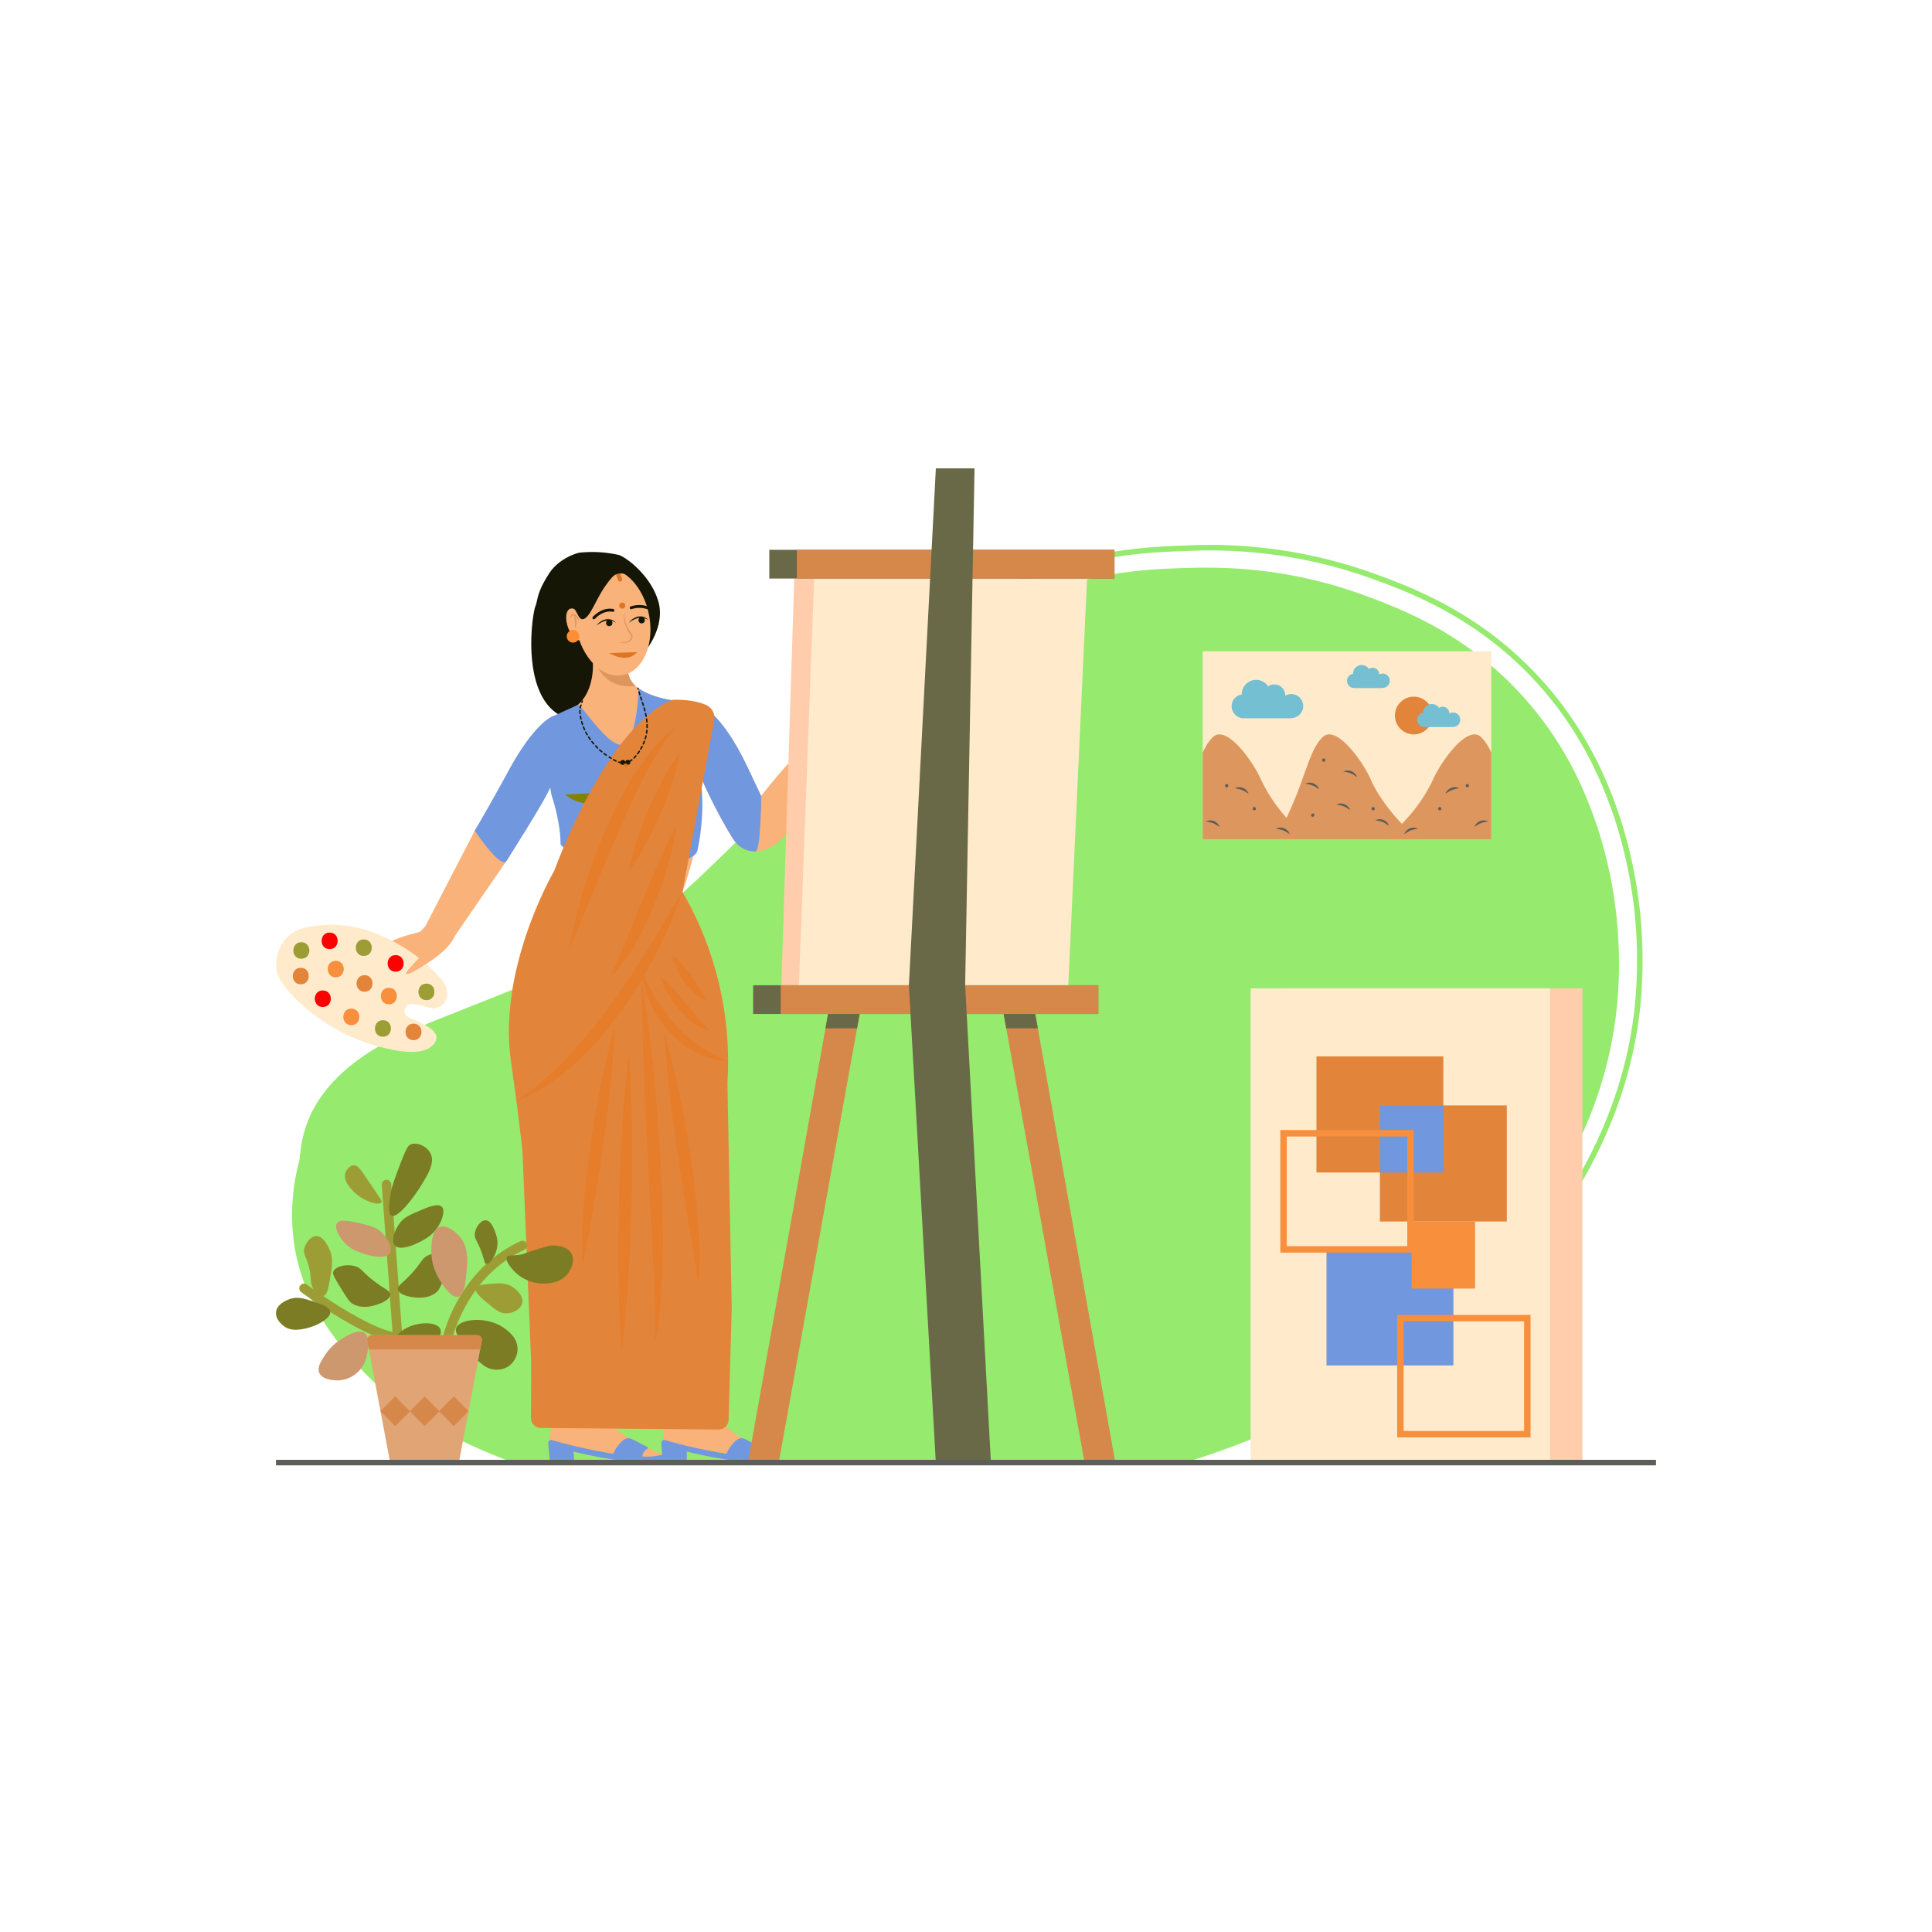<svg id="SvgjsSvg1110" width="360" height="360" xmlns="http://www.w3.org/2000/svg" version="1.1" xmlns:xlink="http://www.w3.org/1999/xlink" xmlns:svgjs="http://svgjs.com/svgjs"><defs id="SvgjsDefs1111"></defs><g id="SvgjsG1112" transform="matrix(1,0,0,1,0,0)"><svg xmlns="http://www.w3.org/2000/svg" data-name="Layer 1" viewBox="0 0 700 550" width="360" height="360"><defs><clipPath id="a"><rect width="104.567" height="68.076" x="435.765" y="160.983" fill="none"></rect></clipPath></defs><path fill="#96ea6e" d="M428.201,455.303c16.25-5.08,30.83-10.27,48.37-20.12,18.09-10.16,98.45-58.51,108.9-142.19a159.615,159.615,0,0,0-6.66-68.16c-3.23-9.47-9.93-28.49-26.84-47.3-20.7-23.04-44.32-31.97-58.17-37.02-29.14-10.63-53.58-10.07-65.22-9.69-12.56.41-34.73,1.33-59.93,12.34-16.44,7.18-26.66,15.37-41.72,27.61-23.86,19.41-27,27.49-68.74,67.57-11.46,11-20.88,19.67-35.26,28.21-9.97,5.92-18.03,9.23-32.9,15.27-36.55,14.85-46.957,17.857-58.917,26.217-23.26,16.27-21.753,34.013-22.753,37.833a75.127,75.127,0,0,0-1.77,29.97c3.05,20.07,13.86,33.19,20.57,41.13a113.098,113.098,0,0,0,32.9,26.44,210.247,210.247,0,0,0,26.96,11.89Z" class="colorefedef svgShape"></path><path fill="#96ea6e" d="M480.038,441.554l-.98-1.744C502.907,426.412,581.533,376.189,591.984,292.447a165.794,165.794,0,0,0-6.89-70.549c-2.969-8.703-9.92-29.086-27.747-48.923-21.837-24.297-46.786-33.397-60.189-38.286a173.673,173.673,0,0,0-67.561-10.039c-12.391.403-35.453,1.153-62.059,12.77l-.801-1.832c26.957-11.771,51.162-12.558,62.795-12.936a175.468,175.468,0,0,1,68.311,10.158c13.567,4.948,38.821,14.16,60.992,38.829,18.1,20.14,25.144,40.794,28.151,49.613a167.905,167.905,0,0,1,6.981,71.442C583.401,377.366,504.092,428.04,480.038,441.554Z" class="colorefedef svgShape"></path><path fill="#dd965e" d="M308.416 185.112a6.707 6.707 0 012.022-.387 7.09 7.09 0 011.026.024 4.463 4.463 0 011.023.2 10.034 10.034 0 01-2.025.288A8.577 8.577 0 01308.416 185.112zM316.826 187.499c1.662-.255 3.316-.417 4.967-.618 1.653-.19 3.29-.388 4.935-.72a11.556 11.556 0 01-2.392.802 21.304 21.304 0 01-2.485.427c-.834.092-1.671.16-2.51.173A21.245 21.245 0 01316.826 187.499zM317.484 189.891c1.833-.145 3.65-.24 5.454-.439.904-.085 1.798-.221 2.686-.386a9.422 9.422 0 002.582-.821 6.506 6.506 0 01-2.488 1.204 15.553 15.553 0 01-2.725.512 23.213 23.213 0 01-2.759.125A20.431 20.431 0 01317.484 189.891zM318.63 191.969l4.554-.397c.755-.068 1.504-.17 2.258-.26.752-.102 1.497-.238 2.257-.369a13.704 13.704 0 01-4.464 1.139 19.753 19.753 0 01-2.306.088A14.917 14.917 0 01318.63 191.969z" class="colordd765e svgShape"></path><path fill="#f9b27a" d="M297.436,190.431s1.643-3.42,9.382-6.602,14.168-4.862,9.369-1.433l-3.701,2.553s6.722.268,10.741.077a4.982,4.982,0,0,1,4.978,3.219c.663,1.887-.014,3.342-4.588,4.457a47.802,47.802,0,0,1-13.103,1.632,2.838,2.838,0,0,0-1.758.517l-1.409.988Z" class="colorf9977a svgShape"></path><path fill="#161607" d="M228.597,181.47a39.234,39.234,0,0,0-12.474-10.692c1.976-.288,3.577-.438,5.074-.811,9.942-2.48,20.43-16.146,17.377-26.909-2.661-9.381-11.485-16.074-14.4-16.994a43.86,43.86,0,0,0-14.187-.823c-1.178.164-7.5,2.17-10.902,7.356-4.729,7.21-4.153,9.715-5.083,12.016C192.245,148.959,185.173,202.004,228.597,181.47Z" class="color160b07 svgShape"></path><path fill="#f9b27a" d="M164.819,263.777s-.827,3.703-7.645,8.554-12.701,7.942-8.802,3.516l3.027-3.324s-6.609,1.26-10.48,2.355a4.982,4.982,0,0,1-5.577-2.009c-1.073-1.688-.743-3.258,3.461-5.38a47.802,47.802,0,0,1,12.394-4.555,2.838,2.838,0,0,0,1.595-.902l1.149-1.281Z" class="colorf9977a svgShape"></path><path fill="#dd965e" d="M155.84 271.442a6.709 6.709 0 01-1.882.835 7.096 7.096 0 01-1.005.209 4.46 4.46 0 01-1.042.037 10.029 10.029 0 011.908-.739A8.572 8.572 0 01155.84 271.442zM147.108 271.02c-1.561.625-3.136 1.156-4.698 1.726-1.567.559-3.117 1.122-4.645 1.818a11.561 11.561 0 012.148-1.323 21.298 21.298 0 012.323-.978c.792-.279 1.591-.534 2.406-.737A21.285 21.285 0 01147.108 271.02zM145.926 268.839c-1.753.556-3.501 1.06-5.214 1.662-.861.287-1.702.622-2.529.984a9.425 9.425 0 00-2.329 1.384 6.506 6.506 0 012.151-1.736 15.545 15.545 0 012.538-1.115 23.21 23.21 0 012.659-.746A20.464 20.464 0 01145.926 268.839zM144.339 267.075l-4.346 1.417c-.72.237-1.427.506-2.14.764-.709.269-1.404.571-2.115.871a13.704 13.704 0 014.091-2.12 19.753 19.753 0 012.227-.608A14.903 14.903 0 01144.339 267.075z" class="colordd765e svgShape"></path><path fill="#f9b27a" d="M183.344 237.168l-19.675 28.591-9.72-4.857 17.043-32.928a17.18 17.18 0 014.87-6.493 13.439 13.439 0 014.802-2.558C184.202 217.948 183.344 237.168 183.344 237.168zM214.8 165.236s.754 9.704-5.425 15.158l-10.051 5.923c-4.608 2.716 1.988 27.23 1.988 27.23s7.752 15.504-.554 27.133c.334-.078 24.199 8.06 24.199 8.06l22.311-.569s10.893-29.271 5.355-45.514L248.163 179.317s-20.642-1.011-20.642-11.723z" class="colorf9977a svgShape"></path><path fill="#7197de" d="M252.226,200.554l.666,2.949s5.928-20.507,2.702-21.71l-6.622-2.222a6.624,6.624,0,0,0-1.557-.321c-2.596-.246-10.952-1.288-15.967-4.823-.09-.065-.509,18.977-5.794,20.345-5.186,1.342-15.23-14.996-16.278-14.377l-8.434,3.846c-.003-.046-6.654,1.431-16.936,20.447-6.213,11.491-11.989,21.236-11.989,21.236s9.479,14.378,11.605,10.926c4.686-7.609,13.153-20.762,15.762-26.526a15.444,15.444,0,0,0,.743,3.708s2.948,8.96,2.965,16.662c.01,4.601,47.597,11.7,49.628,2.352s2.671-22.269-.098-30.39Z" class="color6c7fd8 svgShape"></path><path fill="#f9b27a" d="M251.993,180.259s7.948-.398,19.105,23.228l4.673,9.896s14.157-18.28,22.678-23.778l8.898,6.235-21.707,30.059a17.18,17.18,0,0,1-5.774,5.705c-5.379,3.15-11.092,2.541-14.529-3.04-5.377-8.731-11.942-22.116-12.714-25.907Z" class="colorf9977a svgShape"></path><path fill="#dd965e" d="M275.771,213.383c.063,1.117.049,2.233.015,3.349-.031,1.116-.117,2.229-.228,3.341a30.514,30.514,0,0,1-.521,3.316,16.508,16.508,0,0,1-.449,1.626,2.944,2.944,0,0,1-.877,1.425,3.138,3.138,0,0,0,.636-1.496c.13-.534.224-1.079.302-1.627q.231-1.643.4-3.299C275.289,217.812,275.482,215.599,275.771,213.383Z" class="colordd765e svgShape"></path><path fill="#7197de" d="M251.993,180.259s7.948-.398,19.105,23.228l4.673,9.896s-.057,20.078-2.062,20.118c-3.249.065-6.246-1.485-8.372-4.937-5.377-8.731-11.942-22.116-12.714-25.907Z" class="color6c7fd8 svgShape"></path><path fill="#f9b27a" d="M297.436 190.431s1.643-3.42 9.382-6.602 14.168-4.862 9.369-1.433l-3.701 2.553zM235.147 147.792c-2.054-10.643-9.615-18.133-16.888-16.73-5.614 1.083-9.412 7.149-9.91 14.754a2.071 2.071 0 00-1.738-.27c-1.582.57-1.945 3.587-.81 6.739.958 2.661 2.677 4.561 4.142 4.747 2.977 8.358 9.471 13.784 15.753 12.572C232.97 168.201 237.201 158.435 235.147 147.792zM215.819 432.084s-.971 9.707 23.476 19.482a1.279 1.279 0 01.836 1.142c.005 1.28-1.997 3.04-16.196-.485a90.349 90.349 0 00-20.931-2.651h0a3.701 3.701 0 01-3.72-4.334l1.893-13.154z" class="colorf9977a svgShape"></path><path fill="#7197de" d="M198.674,447.485a1.042,1.042,0,0,1,1.281-.708,187.085,187.085,0,0,0,22.244,4.946,13.244,13.244,0,0,1,3.707-4.991,2.796,2.796,0,0,1,3.006-.322l5.558,2.787a.457.457,0,0,1-.031.83,3.354,3.354,0,0,0-1.726,2.679,23.36,23.36,0,0,0,6.615-.497,1.041,1.041,0,0,1,1.32.624,1.021,1.021,0,0,1-.63,1.31,21.028,21.028,0,0,1-6.292.643c-4.907,0-13.088-.748-25.899-3.839l.189,3.349H199.24S198.555,447.904,198.674,447.485Z" class="color6c7fd8 svgShape"></path><path fill="#f9b27a" d="M256.836,432.084s-.971,9.707,23.476,19.482a1.279,1.279,0,0,1,.836,1.142c.005,1.28-1.997,3.04-16.196-.485a90.349,90.349,0,0,0-20.931-2.651h0a3.701,3.701,0,0,1-3.72-4.334l1.893-13.154Z" class="colorf9977a svgShape"></path><path fill="#7197de" d="M239.691,447.485a1.042,1.042,0,0,1,1.281-.708,187.086,187.086,0,0,0,22.244,4.946,13.244,13.244,0,0,1,3.707-4.991,2.796,2.796,0,0,1,3.006-.322l5.558,2.787a.457.457,0,0,1-.031.83,3.354,3.354,0,0,0-1.726,2.679,23.36,23.36,0,0,0,6.615-.497,1.041,1.041,0,0,1,1.32.624,1.021,1.021,0,0,1-.63,1.31,21.028,21.028,0,0,1-6.292.643c-4.907,0-13.088-.748-25.899-3.839v3.583h-8.776S239.571,447.904,239.691,447.485Z" class="color6c7fd8 svgShape"></path><path fill="#f9b27a" d="M227.521,245.947s-9.188,34.751.041,70.668L243.623,432.4l13.6,1.209,1.226-34.441,5.109-81.908A122.545,122.545,0,0,0,245.948,245.947l0,0Z" class="colorf9977a svgShape"></path><path fill="#f9b27a" d="M200.758,240.68s-23.441,40.018-14.212,75.935L200.64,410.566c.483,3.22,1.792,22.666,1.792,22.666l13.768.513,1.23-34.577,7.506-120.331,2.584-32.891-26.763-5.267" class="colorf9977a svgShape"></path><path fill="#e2853b" d="M245.948,245.947v-0H227.521l-26.763-5.267s-20.298,34.653-15.681,68.408c1.504,10.993,3.034,21.982,4.228,33.013l3.147,76.427-.061,20.242a3.589,3.589,0,0,0,3.557,3.6l64.414.573a3.589,3.589,0,0,0,3.619-3.488l1.132-40.286-1.556-81.908A122.545,122.545,0,0,0,245.948,245.947Z" class="colorffba55 svgShape"></path><path fill="#161607" d="M215.05 149.366a.512.512 0 01-.264-.834c.13-.15 3.23-3.657 7.378-2.884a.513.513 0 11-.188 1.008c-3.578-.666-6.389 2.516-6.417 2.549A.513.513 0 01215.05 149.366zM228.549 145.714a.513.513 0 01-.054-.979 9.913 9.913 0 016.198-.035.513.513 0 01-.351.963 8.939 8.939 0 00-5.494.034A.513.513 0 01228.549 145.714zM216.11 151.619a5.698 5.698 0 011.446-1.377 5.461 5.461 0 011.865-.814 3.933 3.933 0 012.051.102 3.976 3.976 0 011.682 1.092 6.181 6.181 0 00-1.784-.705 4.427 4.427 0 00-1.843.012 7.134 7.134 0 00-1.766.655A12.525 12.525 0 00216.11 151.619z" class="color160b07 svgShape"></path><circle cx="220.739" cy="150.727" r="1.15" fill="#161607" class="color160b07 svgShape"></circle><path fill="#161607" d="M227.852,150.612a5.697,5.697,0,0,1,1.446-1.377,5.465,5.465,0,0,1,1.865-.814,3.901,3.901,0,0,1,3.732,1.195,6.189,6.189,0,0,0-1.784-.706,4.431,4.431,0,0,0-1.843.013,7.134,7.134,0,0,0-1.766.655A12.505,12.505,0,0,0,227.852,150.612Z" class="color160b07 svgShape"></path><circle cx="232.482" cy="149.72" r="1.15" fill="#161607" class="color160b07 svgShape"></circle><circle cx="207.62" cy="155.551" r="2.282" fill="#ff8d33" class="colorffcb33 svgShape"></circle><circle cx="225.463" cy="144.423" r="1.105" fill="#dd7522" class="colordd2f22 svgShape"></circle><path fill="#dd965e" d="M230.285,173.531a8.103,8.103,0,0,1-2.63-4.559c-2.11.885-6.333,1.812-10.94-1.957C216.716,167.015,220.235,174.887,230.285,173.531Z" class="colordd765e svgShape"></path><path fill="#dd7522" d="M220.771,161.611s6.362,4.075,10.04-.332" class="colordd2f22 svgShape"></path><path fill="#373715" d="M231.126,210.146a16.932,16.932,0,0,0,2.583,1.13,16.396,16.396,0,0,0,2.7.739,12.049,12.049,0,0,0,5.497-.146,10.356,10.356,0,0,0,4.745-2.721l.521-.465.444-.54.889-1.086c.547-.759,1.003-1.584,1.534-2.37-.428.838-.843,1.695-1.327,2.512l-.847,1.151-.428.575-.51.505a10.407,10.407,0,0,1-4.889,2.935,11.957,11.957,0,0,1-5.709.035A15.587,15.587,0,0,1,231.126,210.146Z" class="color153037 svgShape"></path><path fill="#dd7522" d="M224.642,135.7a.77.77,0,0,1-.728-.519l-.714-2.071a.77.77,0,0,1,1.455-.502l.714,2.071a.769.769,0,0,1-.728,1.021Z" class="colordd2f22 svgShape"></path><path fill="#161607" d="M223.928,132.859c-1.6.367-2.495,1.581-4.286,4.011-3.459,4.693-5.546,11.175-7.919,12.303a1.457,1.457,0,0,1-.865.167c-.922-.144-1.282-1.344-2.292-3.038-.763-1.28-1.098-1.502-1.543-2.219a10.282,10.282,0,0,1-.369-9.28,10.894,10.894,0,0,1,6.044-5.225c5.402-2.249,10.581-.184,11.894.34,7.89,3.146,11.192,11.023,10.91,11.25C235.169,141.436,229.261,131.637,223.928,132.859Z" class="color160b07 svgShape"></path><path fill="#828206" d="M204.831,212.87c6.079,5.66,17.406,3.199,19.618-.984" class="color065082 svgShape"></path><path fill="#e2853b" d="M200.758,240.68s18.544-52.131,42.864-62.122c0,0,7.179-.425,12.251,1.888a5.099,5.099,0,0,1,2.897,5.567l-11.503,62.158S220.529,268.774,200.758,240.68Z" class="colorffba55 svgShape"></path><path fill="#dd965e" d="M226.415 146.845a6.875 6.875 0 00.313 3.717 15.305 15.305 0 001.594 3.41l.543.788a1.493 1.493 0 01.295 1.059 2.444 2.444 0 01-1.198 1.659 4.41 4.41 0 01-3.821.117 4.733 4.733 0 003.602-.445 2.194 2.194 0 00.954-1.381c.089-.509-.453-.955-.8-1.515a13.954 13.954 0 01-1.541-3.57A6.034 6.034 0 01226.415 146.845zM206.389 149.218a2.587 2.587 0 01.545-1.289 1.195 1.195 0 01.665-.432 1.074 1.074 0 01.816.151 2.649 2.649 0 01.928 1.11 5.145 5.145 0 01.452 1.301c-.293-.36-.514-.748-.786-1.092a3.439 3.439 0 00-.852-.876.732.732 0 00-.943.115A5.007 5.007 0 00206.389 149.218z" class="colordd765e svgShape"></path><path fill="#dd965e" d="M208.234,152.716a5.418,5.418,0,0,0,.154-1.244,10.878,10.878,0,0,0-.06-1.23c-.07-.823-.232-1.636-.335-2.505.123.182.215.378.324.569l.242.606a5.6,5.6,0,0,1,.279,1.282,4.396,4.396,0,0,1-.06,1.322A2.537,2.537,0,0,1,208.234,152.716Z" class="colordd765e svgShape"></path><circle cx="225.655" cy="201.251" r=".907" fill="#161607" class="color160b07 svgShape"></circle><circle cx="227.476" cy="201.189" r=".907" fill="#161607" class="color160b07 svgShape"></circle><circle cx="226.624" cy="202.159" r=".692" fill="#dd7522" class="colordd2f22 svgShape"></circle><path fill="#161607" d="M210.835 179.752a.267.267 0 01-.068-.009.257.257 0 01-.179-.315c.042-.152.081-.312.118-.486a.256.256 0 11.502.106c-.039.184-.081.354-.125.515A.256.256 0 01210.835 179.752zM226.146 201.707a.256.256 0 01-.009-.513 3.53 3.53 0 00.938-.159.256.256 0 11.155.489 4.038 4.038 0 01-1.074.183zm-1.018-.08a.292.292 0 01-.046-.004 6.963 6.963 0 01-1.026-.275.257.257 0 01.168-.485 6.41 6.41 0 00.95.255.256.256 0 01-.046.509zm2.956-.509a.256.256 0 01-.126-.48 6.941 6.941 0 00.821-.545.256.256 0 01.312.407 7.356 7.356 0 01-.883.585A.252.252 0 01228.085 201.118zm-4.891-.146a.254.254 0 01-.108-.024c-.292-.137-.595-.292-.926-.476a.256.256 0 11.248-.449c.321.178.614.328.895.46a.256.256 0 01-.109.489zm-1.795-.983a.254.254 0 01-.133-.038c-.281-.171-.556-.343-.823-.51l.086-.249.142-.213-.14.214.149-.209c.3.188.573.358.853.529a.256.256 0 01-.134.475zm8.311-.107a.256.256 0 01-.178-.441c.23-.223.46-.468.684-.728a.256.256 0 11.389.333c-.234.273-.475.53-.716.763A.256.256 0 01229.71 199.883zm-10.036-1a.254.254 0 01-.147-.047c-.252-.177-.533-.381-.836-.611a.256.256 0 11.311-.408c.296.227.571.426.819.599a.256.256 0 01-.147.466zm11.372-.548a.252.252 0 01-.152-.05.256.256 0 01-.054-.358q.291-.395.572-.83a.256.256 0 01.431.278q-.29.448-.59.856A.256.256 0 01231.046 198.335zm-13-.696a.256.256 0 01-.163-.059q-.379-.315-.782-.678a.256.256 0 11.343-.381c.262.237.519.458.766.664a.256.256 0 01-.164.454zm14.113-1.021a.256.256 0 01-.222-.384q.233-.406.458-.838l.025-.048a.256.256 0 11.459.229l-.03.057q-.229.439-.468.855A.256.256 0 01232.159 196.618zm-15.633-.352a.257.257 0 01-.179-.073q-.359-.352-.724-.74a.256.256 0 01.374-.35q.356.379.709.724a.256.256 0 01-.179.44zm16.565-1.469a.256.256 0 01-.234-.36q.208-.469.38-.933a.256.256 0 11.481.178q-.178.479-.392.962A.256.256 0 01233.091 194.797zm-17.966-.025a.256.256 0 01-.195-.089q-.33-.385-.657-.799a.256.256 0 01.403-.317q.32.406.644.782a.257.257 0 01-.195.424zM213.86 193.163a.255.255 0 01-.209-.107q-.297-.414-.584-.856a.256.256 0 11.43-.278q.279.431.57.836a.256.256 0 01-.208.406zm19.942-.284a.265.265 0 01-.073-.011.256.256 0 01-.172-.319q.146-.49.256-.974a.256.256 0 01.5.114c-.076.335-.165.674-.264 1.006A.256.256 0 01233.801 192.879zm-21.054-1.433a.256.256 0 01-.222-.127q-.257-.442-.499-.908a.256.256 0 11.455-.235q.235.454.487.885a.256.256 0 01-.093.35A.251.251 0 01212.747 191.445zm21.508-.562a.28.28 0 01-.041-.003.257.257 0 01-.213-.293q.08-.502.125-.999a.261.261 0 01.279-.232.257.257 0 01.232.279c-.032.344-.075.691-.129 1.032A.256.256 0 01234.255 190.883zm-22.45-1.256a.256.256 0 01-.233-.15q-.213-.466-.406-.953a.256.256 0 01.477-.189q.188.475.396.929a.256.256 0 01-.233.363zm22.638-.782h-.008a.257.257 0 01-.249-.263q.007-.239.007-.475c0-.179-.003-.357-.009-.534a.257.257 0 01.249-.264.277.277 0 01.264.248q.008.274.009.55c0 .162-.002.325-.007.489A.257.257 0 01234.444 188.846zm-23.392-1.121a.256.256 0 01-.243-.174q-.164-.484-.306-.99a.256.256 0 11.494-.138q.138.492.298.964a.256.256 0 01-.161.325A.261.261 0 01211.052 187.726zm23.329-.925a.256.256 0 01-.255-.234q-.044-.505-.113-1.004a.256.256 0 01.508-.07q.071.512.116 1.03a.256.256 0 01-.233.277zm-23.882-1.044a.256.256 0 01-.25-.2q-.113-.499-.202-1.016a.256.256 0 11.505-.087q.087.504.197.99a.256.256 0 01-.194.306A.244.244 0 01210.499 185.757zm23.605-.984a.256.256 0 01-.252-.21q-.092-.5-.203-.993a.256.256 0 11.5-.112q.113.502.207 1.013a.256.256 0 01-.206.298A.298.298 0 01234.104 184.773zm-23.95-1.033a.256.256 0 01-.255-.23 8.611 8.611 0 01-.051-.905l.002-.149a.267.267 0 01.262-.251.256.256 0 01.251.262l-.002.139a8.146 8.146 0 00.048.85.256.256 0 01-.228.281zm23.503-.966a.256.256 0 01-.248-.192q-.128-.495-.269-.982a.256.256 0 01.493-.142q.142.493.272.994a.257.257 0 01-.184.313A.261.261 0 01233.657 182.774zm-23.433-1.07a.262.262 0 01-.055-.006.256.256 0 01-.195-.305 8.434 8.434 0 01.303-1.008.256.256 0 01.484.169 8.047 8.047 0 00-.287.949A.256.256 0 01210.224 181.704zm22.869-.898a.256.256 0 01-.245-.181q-.152-.49-.309-.972a.257.257 0 01.488-.159q.158.485.311.98a.256.256 0 01-.169.32A.25.25 0 01233.093 180.806zm-.63-1.949a.257.257 0 01-.243-.176l-.322-.972a.256.256 0 01.487-.161l.322.972a.256.256 0 01-.163.324A.251.251 0 01232.463 178.857zm-.639-1.945a.257.257 0 01-.244-.179q-.158-.497-.302-.983a.256.256 0 01.492-.145q.142.481.299.973a.256.256 0 01-.166.322A.263.263 0 01231.824 176.912zM231.31 174.93a.264.264 0 01-.062.01.257.257 0 01-.251-.195c-.041-.169-.082-.333-.123-.502a.244.244 0 01.046-.205c.169.133.349.262.528.39.015.067.031.128.046.195A.25.25 0 01231.31 174.93z" class="color160b07 svgShape"></path><path fill="#e67d2a" d="M247.268 248.171c-1.329 3.894-2.853 7.718-4.369 11.555-1.676 3.757-3.442 7.484-5.258 11.19-.976 1.817-1.96 3.632-2.984 5.425-1.038 1.784-1.969 3.633-3.105 5.364-2.235 3.48-4.429 6.989-6.915 10.312-2.412 3.37-5.087 6.552-7.754 9.73l-4.278 4.536c-1.408 1.525-3.001 2.886-4.515 4.304-.749.718-1.554 1.381-2.36 2.041-.803.663-1.599 1.332-2.416 1.974-.805.655-1.685 1.229-2.521 1.845-.857.592-1.664 1.241-2.565 1.774l-2.658 1.633c-.912.504-1.825 1.004-2.746 1.478a31.095 31.095 0 01-5.775 2.284 46.232 46.232 0 005.108-3.371l2.406-1.862 2.313-1.971c.788-.626 1.507-1.35 2.259-2.021.735-.694 1.506-1.339 2.208-2.07 1.395-1.469 2.909-2.792 4.247-4.309a179.172 179.172 0 0015.338-18.71c4.87-6.456 9.165-13.337 13.606-20.153 2.056-3.507 4.234-6.956 6.365-10.444C242.962 255.178 245.018 251.639 247.268 248.171zM222.738 297.005c-.193 7.355-.841 14.632-1.58 21.892q-1.148 10.885-2.698 21.699c-1.008 7.213-2.165 14.404-3.386 21.586q-.927 5.385-1.924 10.764c-.687 3.588-1.36 7.167-2.003 10.786a92.226 92.226 0 01-.251-11.021c.092-3.668.306-7.324.576-10.973.554-7.298 1.401-14.557 2.419-21.79q1.552-10.845 3.691-21.595C219.031 311.191 220.66 304.059 222.738 297.005zM225.246 414.638c-.739-8.995-1.02-17.978-1.162-26.959q-.185-13.47.147-26.928.317-13.458 1.138-26.904c.571-8.963 1.284-17.923 2.459-26.872.745 8.995 1.027 17.979 1.168 26.959q.184 13.47-.153 26.927-.327 13.458-1.144 26.904C227.126 396.729 226.415 405.689 225.246 414.638zM240.677 298.876c2.202 7.356 3.967 14.792 5.524 22.266.792 3.734 1.493 7.486 2.163 11.243q.506 2.817.966 5.642l.877 5.657c1.123 7.55 2.03 15.138 2.62 22.767.157 1.905.275 3.817.371 5.73.112 1.91.164 3.83.211 5.745.019.958.007 1.922.012 2.88.005.959-.001 1.92-.044 2.882a35.862 35.862 0 01-.518 5.749c-.048-.957-.189-1.901-.322-2.845-.144-.945-.268-1.885-.437-2.825-.303-1.879-.612-3.758-.947-5.631l-1.928-11.247c-.626-3.749-1.256-7.501-1.842-11.257l-.89-5.635-.85-5.641q-.827-5.646-1.593-11.303-.755-5.659-1.418-11.337C241.782 314.142 240.996 306.552 240.677 298.876zM206.078 269.416a169.857 169.857 0 015.391-22.196 212.239 212.239 0 017.895-21.451 149.761 149.761 0 0110.565-20.365 88.216 88.216 0 016.757-9.342 43.777 43.777 0 018.369-7.888 69.818 69.818 0 00-6.532 9.214c-1.942 3.203-3.733 6.487-5.443 9.816-3.406 6.666-6.492 13.503-9.482 20.397-2.983 6.897-5.861 13.855-8.726 20.84C211.996 255.424 209.139 262.426 206.078 269.416zM246.348 197.639a78.792 78.792 0 01-2.969 11.475q-1.849 5.581-4.172 10.957-2.31 5.382-5.082 10.566a77.887 77.887 0 01-6.296 10.043 77.874 77.874 0 012.964-11.477q1.849-5.581 4.178-10.955 2.319-5.379 5.088-10.563A78.762 78.762 0 01246.348 197.639zM221.049 279.137c2.103-4.627 3.985-9.189 5.878-13.775l5.646-13.754c1.903-4.581 3.842-9.158 5.87-13.717 2.048-4.553 4.155-9.091 6.613-13.547a95.636 95.636 0 01-3.206 14.796 135.234 135.234 0 01-5.015 14.234 111.15 111.15 0 01-6.668 13.593c-.627 1.098-1.28 2.185-1.991 3.241-.708 1.058-1.37 2.131-2.151 3.145-.775 1.014-1.532 2.033-2.353 3.005Q222.394 277.792 221.049 279.137zM232.526 280.505c1.895 10.896 3.212 21.853 4.345 32.826q1.655 16.463 2.517 32.995c.565 11.019.862 22.061.718 33.114q-.112 8.29-.691 16.581c-.121 1.381-.216 2.76-.368 4.139-.147 1.379-.258 2.757-.469 4.131a70.472 70.472 0 01-1.491 8.174c.319-5.519.238-11.001.063-16.496-.137-5.491-.423-10.979-.672-16.467l-1.697-32.939c-.564-10.985-1.091-21.976-1.517-32.981C232.866 302.575 232.506 291.562 232.526 280.505z" class="colore6952a svgShape"></path><path fill="#e67d2a" d="M232.404,276.288a89.326,89.326,0,0,0,5.416,10.623,62.275,62.275,0,0,0,6.924,9.333c1.243,1.48,2.697,2.739,4.078,4.088l2.247,1.819a21.881,21.881,0,0,0,2.337,1.72c3.147,2.323,6.723,3.929,10.384,5.761a30.93,30.93,0,0,1-11.768-3.453l-1.398-.703c-.464-.24-.873-.564-1.313-.844-.866-.579-1.732-1.167-2.577-1.781l-2.365-2.056a27.555,27.555,0,0,1-2.185-2.239,38.933,38.933,0,0,1-6.745-10.408A34.252,34.252,0,0,1,232.404,276.288Z" class="colore6952a svgShape"></path><path fill="#e67d2a" d="M239.008 278.53a49.194 49.194 0 014.99 4.739c1.537 1.648 2.999 3.331 4.413 5.043 1.43 1.695 2.807 3.412 4.195 5.122q.535.616 1.055 1.263c.35.426.724.81 1.082 1.239.343.457.76.769 1.142 1.201a3.878 3.878 0 00.626.552l.675.57a7.494 7.494 0 01-1.773-.291 12.658 12.658 0 01-1.68-.673c-.519-.282-1.067-.557-1.558-.886q-.731-.494-1.45-1.021a33.694 33.694 0 01-4.964-4.871 42.628 42.628 0 01-3.937-5.641A29.073 29.073 0 01239.008 278.53zM243.623 271.023a25.555 25.555 0 013.861 3.603 47.881 47.881 0 013.156 3.98c.974 1.372 1.878 2.783 2.736 4.232.859 1.461 1.636 2.947 2.442 4.603a13.125 13.125 0 01-4.544-2.89 24.522 24.522 0 01-3.445-3.949 28.068 28.068 0 01-2.609-4.5A19.043 19.043 0 01243.623 271.023z" class="colore6952a svgShape"></path><path fill="#ffebcb" d="M157.146,290.399a5.722,5.722,0,0,0,4.046-2.367c1.46-2.175,1.004-5.591-1.296-8.271a61.346,61.346,0,0,0-25.445-17.197,42.073,42.073,0,0,0-18.012-2.35c-4.498.437-9.369,1.023-12.734,4.737a14.51,14.51,0,0,0-3.689,9.956c.129,2.624,1.133,6.113,7.409,12.273a67.35,67.35,0,0,0,23.433,14.95c2.542.924,20.135,7.32,25.798,1.7a4.209,4.209,0,0,0,1.5-3.04c-.202-2.678-4.754-4.81-6.861-5.797-2.612-1.223-4.143-1.437-4.591-2.804a2.881,2.881,0,0,1,.895-2.935c.372-.308,1.075-.663,3.654-.247C153.153,289.319,156.275,290.487,157.146,290.399Z" class="colorffe3cb svgShape"></path><path fill="#9d9d36" d="M109.182,272.382c3.861,0,3.867-6,0-6-3.861,0-3.867,6,0,6Z" class="color8b9d36 svgShape"></path><path fill="#e2853b" d="M108.973,281.64c3.861,0,3.867-6,0-6-3.861,0-3.867,6,0,6Z" class="colorffba55 svgShape"></path><path fill="#ff0000" d="M116.959,289.854c3.861,0,3.867-6,0-6-3.861,0-3.867,6,0,6Z" class="color065ea5 svgShape"></path><path fill="#f78f3c" d="M127.293,296.44c3.861,0,3.867-6,0-6-3.861,0-3.867,6,0,6Z" class="colorf73c4f svgShape"></path><path fill="#9d9d36" d="M138.752,300.641c3.861,0,3.867-6,0-6-3.861,0-3.867,6,0,6Z" class="color8b9d36 svgShape"></path><path fill="#f78f3c" d="M121.649 279.105c3.861 0 3.867-6 0-6-3.861 0-3.867 6 0 6zM140.89 288.894c3.861 0 3.867-6 0-6-3.861 0-3.867 6 0 6z" class="colorf73c4f svgShape"></path><path fill="#e2853b" d="M149.82 301.876c3.861 0 3.867-6 0-6-3.861 0-3.867 6 0 6zM132.078 284.319c3.861 0 3.867-6 0-6-3.861 0-3.867 6 0 6z" class="colorffba55 svgShape"></path><path fill="#ff0000" d="M119.438,268.887c3.861,0,3.867-6,0-6-3.861,0-3.867,6,0,6Z" class="color065ea5 svgShape"></path><path fill="#9d9d36" d="M131.811,271.369c3.861,0,3.867-6,0-6-3.861,0-3.867,6,0,6Z" class="color8b9d36 svgShape"></path><path fill="#ff0000" d="M143.345,277.057c3.861,0,3.867-6,0-6-3.861,0-3.867,6,0,6Z" class="color065ea5 svgShape"></path><path fill="#9d9d36" d="M154.499,287.378c3.861,0,3.867-6,0-6-3.861,0-3.867,6,0,6Z" class="color8b9d36 svgShape"></path><path fill="#f9b27a" d="M164.819,263.777s-.827,3.703-7.645,8.554-12.701,7.942-8.802,3.516l3.027-3.324Z" class="colorf9977a svgShape"></path><path fill="#9d9d36" d="M144.319,411.184c-10.411,0-32.547-16.08-35.188-18.027a1.71,1.71,0,1,1,2.029-2.754c10.133,7.467,28.383,18.746,34.203,17.25a1.711,1.711,0,1,1,.855,3.312A7.626,7.626,0,0,1,144.319,411.184Z" class="color8b9d36 svgShape"></path><path fill="#9d9d36" d="M144.155 412.465a1.711 1.711 0 01-1.704-1.587l-4.13-56.617a1.711 1.711 0 013.412-.248l4.13 56.617a1.711 1.711 0 01-1.582 1.83C144.239 412.463 144.197 412.465 144.155 412.465zM161.525 413.969a1.765 1.765 0 01-.301-.026 1.711 1.711 0 01-1.386-1.983c.188-1.062 4.882-26.121 28.727-37.248a1.71 1.71 0 111.447 3.1c-22.251 10.383-26.762 34.503-26.805 34.746A1.712 1.712 0 01161.525 413.969z" class="color8b9d36 svgShape"></path><path fill="#7c7c24" d="M159.48 406.423c-1.391-2.724-8.865-2.728-13.638.619a13.07 13.07 0 00-4.597 6.032c-.813 2.093-2.113 5.443-.306 7.734 1.472 1.865 4.515 2.41 7.508 1.392a36.598 36.598 0 006.436-6.342C157.652 412.352 160.601 408.618 159.48 406.423zM165.303 406.113c-.521 1.368.513 2.936 2.452 5.877a28.239 28.239 0 006.742 7.115 8.044 8.044 0 009.501 1.083 7.696 7.696 0 003.524-6.496c-.032-4.007-3.456-6.487-4.75-7.424C176.503 401.728 166.563 402.807 165.303 406.113zM183.691 380.438c.457-.779 1.641-.383 4.291-.774 2.102-.31 2.141-.675 6.589-2.011 3.101-.931 4.651-1.397 5.67-1.392.803.004 5.342.024 6.895 3.094 1.627 3.215-1.385 7.085-1.532 7.27-2.912 3.638-7.887 3.461-9.501 3.403a14.668 14.668 0 01-10.267-4.949C185.473 384.671 182.898 381.789 183.691 380.438zM141.858 365.434c-1.617-.814-.671-5.989-.153-8.816.157-.856.476-2.4 2.911-8.817 2.682-7.065 3.293-7.826 4.291-8.197 2.334-.869 5.768.77 7.049 3.248 1.773 3.43-.945 7.767-3.831 12.374C149.353 359.649 143.962 366.493 141.858 365.434z" class="color5e7c24 svgShape"></path><path fill="#ce986e" d="M141.245,379.045c1.19-1.936-.999-5.722-3.218-7.734-1.862-1.689-3.768-2.148-7.049-2.939-3.685-.888-7.742-1.866-8.888-.155-1.092,1.631,1.045,4.836,1.533,5.568a13.546,13.546,0,0,0,6.283,4.795C133.18,379.937,139.71,381.543,141.245,379.045Z" class="colorc4ce6e svgShape"></path><path fill="#7c7c24" d="M141.398 394.049c.044-1.54-2.183-1.86-6.742-5.568-3.619-2.944-3.722-3.968-5.823-4.64-3.216-1.029-7.415-.049-8.122 2.011-.173.504-.148 1.106 2.605 5.568 2.142 3.471 3.234 5.22 4.291 5.877 3.009 1.875 6.465 1.056 7.662.773C137.192 397.615 141.339 396.136 141.398 394.049zM143.074 376.247c-1.502-1.701.009-5.81 1.852-8.177 1.547-1.987 3.346-2.77 6.443-4.119 3.479-1.515 7.309-3.182 8.729-1.696 1.354 1.417-.205 4.945-.561 5.751a13.61 13.61 0 01-5.372 5.814C151.171 375.724 145.012 378.441 143.074 376.247zM144.185 392.231c-.305-1.51 1.834-2.211 5.693-6.656 3.064-3.529 2.991-4.555 4.946-5.582 2.993-1.572 7.296-1.336 8.343.571.256.467.335 1.064-1.617 5.938-1.519 3.791-2.297 5.703-3.225 6.535-2.644 2.369-6.189 2.163-7.416 2.092C148.937 395.013 144.599 394.277 144.185 392.231zM119.639 400.236c-.215-1.678-2.979-2.605-6.283-3.712-2.985-1-5.355-1.795-8.122-.928-.489.153-4.841 1.516-5.21 4.795-.331 2.941 2.807 5.088 3.065 5.259 2.522 1.674 5.342 1.131 7.202.773C114.6 405.594 119.955 402.704 119.639 400.236z" class="color5e7c24 svgShape"></path><path fill="#ce986e" d="M132.051,407.969c-2.307-1.646-6.663,1.146-8.735,2.475a18.318,18.318,0,0,0-5.363,5.259c-1.596,2.395-3.115,4.675-2.299,6.651,1.174,2.84,6.241,2.798,6.896,2.784a11.021,11.021,0,0,0,7.508-3.403,11.723,11.723,0,0,0,2.912-5.877C133.249,414.571,134.328,409.594,132.051,407.969Z" class="colorc4ce6e svgShape"></path><path fill="#9d9d36" d="M113.662 392.193c-1.298-1.888-.843-3.226-1.379-6.496-.852-5.199-2.664-5.865-1.992-8.507.529-2.079 2.32-4.298 4.291-4.331 2.76-.046 4.535 4.219 4.903 5.104 1.339 3.217.845 6.022 0 10.827-.552 3.137-.973 5.382-2.298 5.723C115.906 394.842 114.381 393.237 113.662 392.193zM172.352 391.729c.409-1.158 2.58-1.334 5.21-1.547 3.286-.266 5.75-.465 8.122 1.083.365.238 4.205 2.815 3.524 5.878-.532 2.393-3.505 3.648-5.669 3.712-2.348.069-3.945-1.258-6.896-3.712C174.318 395.209 171.848 393.155 172.352 391.729z" class="color8b9d36 svgShape"></path><path fill="#7c7c24" d="M176.183,382.912c-.59-.134-.626-.956-1.379-3.248-1.682-5.122-2.999-5.587-2.758-7.734.267-2.375,2.227-4.904,3.984-4.795,1.915.118,3.061,3.338,3.525,4.641a10.034,10.034,0,0,1,.613,4.795C179.737,379.896,177.462,383.204,176.183,382.912Z" class="color5e7c24 svgShape"></path><path fill="#9d9d36" d="M138.18,360.639c-.894,1.268-5.971-.234-9.347-3.248-.862-.77-4.678-4.177-3.678-7.424.416-1.349,1.686-2.75,3.065-2.784,1.432-.035,2.362,1.419,4.75,4.949C137.881,359.392,138.572,360.083,138.18,360.639Z" class="color8b9d36 svgShape"></path><path fill="#ce986e" d="M166.069,394.822c-2.571.7-5.936-4.731-6.742-6.032a19.955,19.955,0,0,1-3.065-11.137c.11-2.46.311-6.944,2.911-8.043,2.492-1.053,5.862,1.562,7.508,3.557,3.249,3.937,2.732,9.03,2.299,13.302C168.643,389.798,168.192,394.244,166.069,394.822Z" class="colorc4ce6e svgShape"></path><path fill="#e1a474" d="M166.442,453.924h-25.267l-8.129-43.125a1.714,1.714,0,0,1,1.673-2.04h38.179a1.714,1.714,0,0,1,1.673,2.04Z" class="colore19974 svgShape"></path><path fill="#d6884b" d="M173.984,413.915l.587-3.116a1.714,1.714,0,0,0-1.673-2.04H134.719a1.714,1.714,0,0,0-1.673,2.04l.587,3.116Z" class="colord6694b svgShape"></path><polygon fill="#d6884b" points="143.195 441.71 137.857 436.323 143.195 430.935 148.532 436.323 143.195 441.71" class="colord6694b svgShape"></polygon><polygon fill="#d6884b" points="153.87 441.71 148.532 436.323 153.87 430.935 159.207 436.323 153.87 441.71" class="colord6694b svgShape"></polygon><polygon fill="#d6884b" points="164.422 441.71 159.084 436.323 164.422 430.935 169.759 436.323 164.422 441.71" class="colord6694b svgShape"></polygon><polygon fill="#ffebcb" points="294.062 134.615 288.541 281.974 387.063 281.974 393.858 134.615 294.062 134.615" class="colorffe3cb svgShape"></polygon><polygon fill="#ffcdab" points="287.766 134.615 283.095 281.974 289.465 281.974 294.985 134.615 287.766 134.615" class="colorfcd1b1 svgShape"></polygon><rect width="125.063" height="10.404" x="272.87" y="281.974" fill="#696947" class="colorb25442 svgShape"></rect><rect width="115.063" height="10.404" x="282.87" y="281.974" fill="#d6884b" class="colord6694b svgShape"></rect><rect width="125.063" height="10.404" x="278.732" y="124.211" fill="#696947" class="colorb25442 svgShape"></rect><rect width="115.063" height="10.404" x="288.732" y="124.211" fill="#d6884b" class="colord6694b svgShape"></rect><polygon fill="#d6884b" points="300.007 292.378 271.024 454.812 282.172 454.812 311.473 292.378 300.007 292.378" class="colord6694b svgShape"></polygon><polygon fill="#696947" points="299.079 297.58 310.535 297.58 311.473 292.378 300.007 292.378 299.079 297.58" class="colorb25442 svgShape"></polygon><polygon fill="#d6884b" points="375.102 292.378 404.085 454.812 392.938 454.812 363.636 292.378 375.102 292.378" class="colord6694b svgShape"></polygon><polygon fill="#696947" points="375.102 292.378 363.636 292.378 364.575 297.58 376.03 297.58 375.102 292.378" class="colorb25442 svgShape"></polygon><polygon fill="#696947" points="339.076 94.697 353.09 94.697 349.693 281.974 359.036 455.089 339.076 455.089 329.309 281.974 339.076 94.697" class="colorb25442 svgShape"></polygon><rect width="108.51" height="171.848" x="464.82" y="283.076" fill="#ffcdab" class="colorfcd1b1 svgShape"></rect><rect width="108.51" height="171.848" x="453.137" y="283.076" fill="#ffebcb" class="colorffe3cb svgShape"></rect><rect width="45.983" height="42.058" x="476.97" y="307.759" fill="#e2853b" class="colorffba55 svgShape"></rect><rect width="45.983" height="42.058" x="499.962" y="325.518" fill="#e2853b" class="colorffba55 svgShape"></rect><rect width="45.983" height="42.058" x="480.615" y="377.67" fill="#7197de" class="color6c7fd8 svgShape"></rect><rect width="22.992" height="24.3" x="499.962" y="325.518" fill="#7197de" class="color6c7fd8 svgShape"></rect><rect width="22.992" height="24.3" x="511.458" y="367.576" fill="#f78f3c" class="colorf73c4f svgShape"></rect><path fill="#f78f3c" d="M512.209 378.838H463.889V334.443h48.319zm-45.983-2.336h43.647V336.779H466.225zM554.544 445.799H506.224V401.405h48.319zm-45.983-2.336h43.647V403.741H508.56z" class="colorf73c4f svgShape"></path><rect width="104.567" height="68.076" x="435.765" y="160.983" fill="#ffebcb" class="colorffe3cb svgShape"></rect><circle cx="512.244" cy="184.248" r="6.839" fill="#e2853b" class="colorffba55 svgShape"></circle><path fill="#75bfd2" fill-rule="evenodd" d="M467.915 185.252H450.51a4.404 4.404 0 01-4.264-4.351 4.243 4.243 0 013.655-4.264v-.087a5.215 5.215 0 019.572-2.872 3.942 3.942 0 016.179 3.22v.174a4.522 4.522 0 012.176-.609 4.351 4.351 0 110 8.702zm0 0M501.05 174.306H490.608a2.643 2.643 0 01-2.558-2.611 2.546 2.546 0 012.193-2.558v-.052a3.129 3.129 0 015.743-1.723 2.365 2.365 0 013.707 1.932v.104a2.713 2.713 0 011.305-.365 2.611 2.611 0 010 5.221zm0 0M526.47 188.425H516.027a2.643 2.643 0 01-2.558-2.611 2.546 2.546 0 012.193-2.558v-.052a3.129 3.129 0 015.743-1.723 2.365 2.365 0 013.707 1.932v.104a2.713 2.713 0 011.305-.365 2.611 2.611 0 110 5.221zm0 0" class="colora2aee6 svgShape"></path><g clip-path="url(#a)" fill="#000000" class="color000 svgShape"><path fill="#dd965e" d="M521.248,230.841c-9.758.329-21.753-16.679-24.435-23.063s-12.569-20.514-17.566-15.714-6.194,14.705-12.988,28.97c-.045.093-.088.177-.133.269a57.476,57.476,0,0,1-9.098-13.525c-2.682-6.384-12.569-20.514-17.566-15.714s-6.194,14.705-12.988,28.97c-2.88,6.047-5.471,8.723-7.503,9.807Z" class="colordd765e svgShape"></path><path fill="#5d5d5a" d="M436.873 222.646a3.397 3.397 0 011.441-.392 3.521 3.521 0 011.513.246 3.608 3.608 0 011.269.86 3.885 3.885 0 01.464.588 4.4 4.4 0 00.387.611 5.86 5.86 0 01-1.252-.713 6.93 6.93 0 00-1.168-.596A11.495 11.495 0 00436.873 222.646zM433.98 211.526a1.722 1.722 0 01-.84-.338c-.237-.144-.443-.303-.654-.451a11.146 11.146 0 01-1.259-1.061 2.099 2.099 0 011.742.413 2.716 2.716 0 01.613.652A7.316 7.316 0 01433.98 211.526zM447.367 210.621a3.397 3.397 0 011.441-.392 3.519 3.519 0 011.513.246 3.608 3.608 0 011.269.86 3.878 3.878 0 01.464.588 4.399 4.399 0 00.387.611 5.867 5.867 0 01-1.252-.713 6.921 6.921 0 00-1.168-.596A11.489 11.489 0 00447.367 210.621zM462.29 225.261a3.399 3.399 0 011.441-.392 3.522 3.522 0 011.513.246 3.61 3.61 0 011.269.86 3.893 3.893 0 01.464.588 4.387 4.387 0 00.387.611 5.867 5.867 0 01-1.252-.713 6.92 6.92 0 00-1.168-.596A11.488 11.488 0 00462.29 225.261zM472.928 208.982a3.399 3.399 0 011.441-.392 3.522 3.522 0 011.513.246 3.608 3.608 0 011.269.86 3.887 3.887 0 01.464.588 4.401 4.401 0 00.387.611 5.868 5.868 0 01-1.252-.713 6.935 6.935 0 00-1.168-.596A11.494 11.494 0 00472.928 208.982zM486.685 204.57a3.398 3.398 0 011.441-.392 3.522 3.522 0 011.513.246 3.607 3.607 0 011.269.86 3.893 3.893 0 01.464.588 4.386 4.386 0 00.387.611 5.863 5.863 0 01-1.252-.713 6.925 6.925 0 00-1.168-.596A11.49 11.49 0 00486.685 204.57zM498.283 222.22a3.399 3.399 0 011.441-.392 3.522 3.522 0 011.513.246 3.608 3.608 0 011.269.86 3.893 3.893 0 01.464.588 4.387 4.387 0 00.387.611 5.863 5.863 0 01-1.252-.713 6.926 6.926 0 00-1.168-.596A11.487 11.487 0 00498.283 222.22zM484.183 216.532a3.396 3.396 0 011.441-.392 3.522 3.522 0 011.513.246 3.609 3.609 0 011.269.86 3.899 3.899 0 01.464.588 4.386 4.386 0 00.387.611 5.858 5.858 0 01-1.252-.713 6.933 6.933 0 00-1.168-.596A11.497 11.497 0 00484.183 216.532zM444.46 210.284a.607.607 0 000-1.213.607.607 0 000 1.213zM454.452 218.611a.607.607 0 000-1.213.607.607 0 000 1.213zM431.271 225.395a.607.607 0 000-1.213.607.607 0 000 1.213zM475.634 220.943a.607.607 0 000-1.213.607.607 0 000 1.213zM497.517 218.611a.607.607 0 000-1.213.607.607 0 000 1.213zM479.631 201.014a.607.607 0 000-1.213.607.607 0 000 1.213z" class="color935b50 svgShape"></path><path fill="#dd965e" d="M501.192,231.31c.045.093,8.735-10.099,8.779-10.008a57.476,57.476,0,0,0,9.098-13.525c2.682-6.384,12.569-20.514,17.566-15.714s6.194,14.705,12.988,28.97c2.88,6.047,5.471,8.723,7.503,9.807Z" class="colordd765e svgShape"></path><path fill="#5d5d5a" d="M539.226 222.646a11.495 11.495 0 00-2.655.604 6.93 6.93 0 00-1.168.596 5.86 5.86 0 01-1.252.713 4.4 4.4 0 00.387-.611 3.893 3.893 0 01.464-.588 3.608 3.608 0 011.269-.86 3.521 3.521 0 011.513-.246A3.397 3.397 0 01539.226 222.646zM542.119 211.526a7.316 7.316 0 01.398-.785 2.716 2.716 0 01.613-.652 2.099 2.099 0 011.742-.413 11.146 11.146 0 01-1.259 1.061c-.211.148-.417.307-.654.451A1.722 1.722 0 01542.119 211.526zM528.731 210.621a11.489 11.489 0 00-2.655.604 6.921 6.921 0 00-1.168.596 5.861 5.861 0 01-1.252.713 4.399 4.399 0 00.387-.611 3.893 3.893 0 01.464-.588 3.608 3.608 0 011.269-.86 3.519 3.519 0 011.513-.246A3.397 3.397 0 01528.731 210.621zM513.808 225.261a11.488 11.488 0 00-2.655.604 6.92 6.92 0 00-1.168.596 5.867 5.867 0 01-1.252.713 4.387 4.387 0 00.387-.611 3.887 3.887 0 01.464-.588 3.608 3.608 0 011.269-.86 3.521 3.521 0 011.513-.246A3.398 3.398 0 01513.808 225.261zM531.638 210.284a.607.607 0 000-1.213.607.607 0 000 1.213zM521.647 218.611a.607.607 0 000-1.213.607.607 0 000 1.213zM544.828 225.395a.607.607 0 000-1.213.607.607 0 000 1.213z" class="color935b50 svgShape"></path></g><rect width="500" height="2" x="100" y="453.924" fill="#5d5d5a" class="color935b50 svgShape"></rect></svg></g></svg>